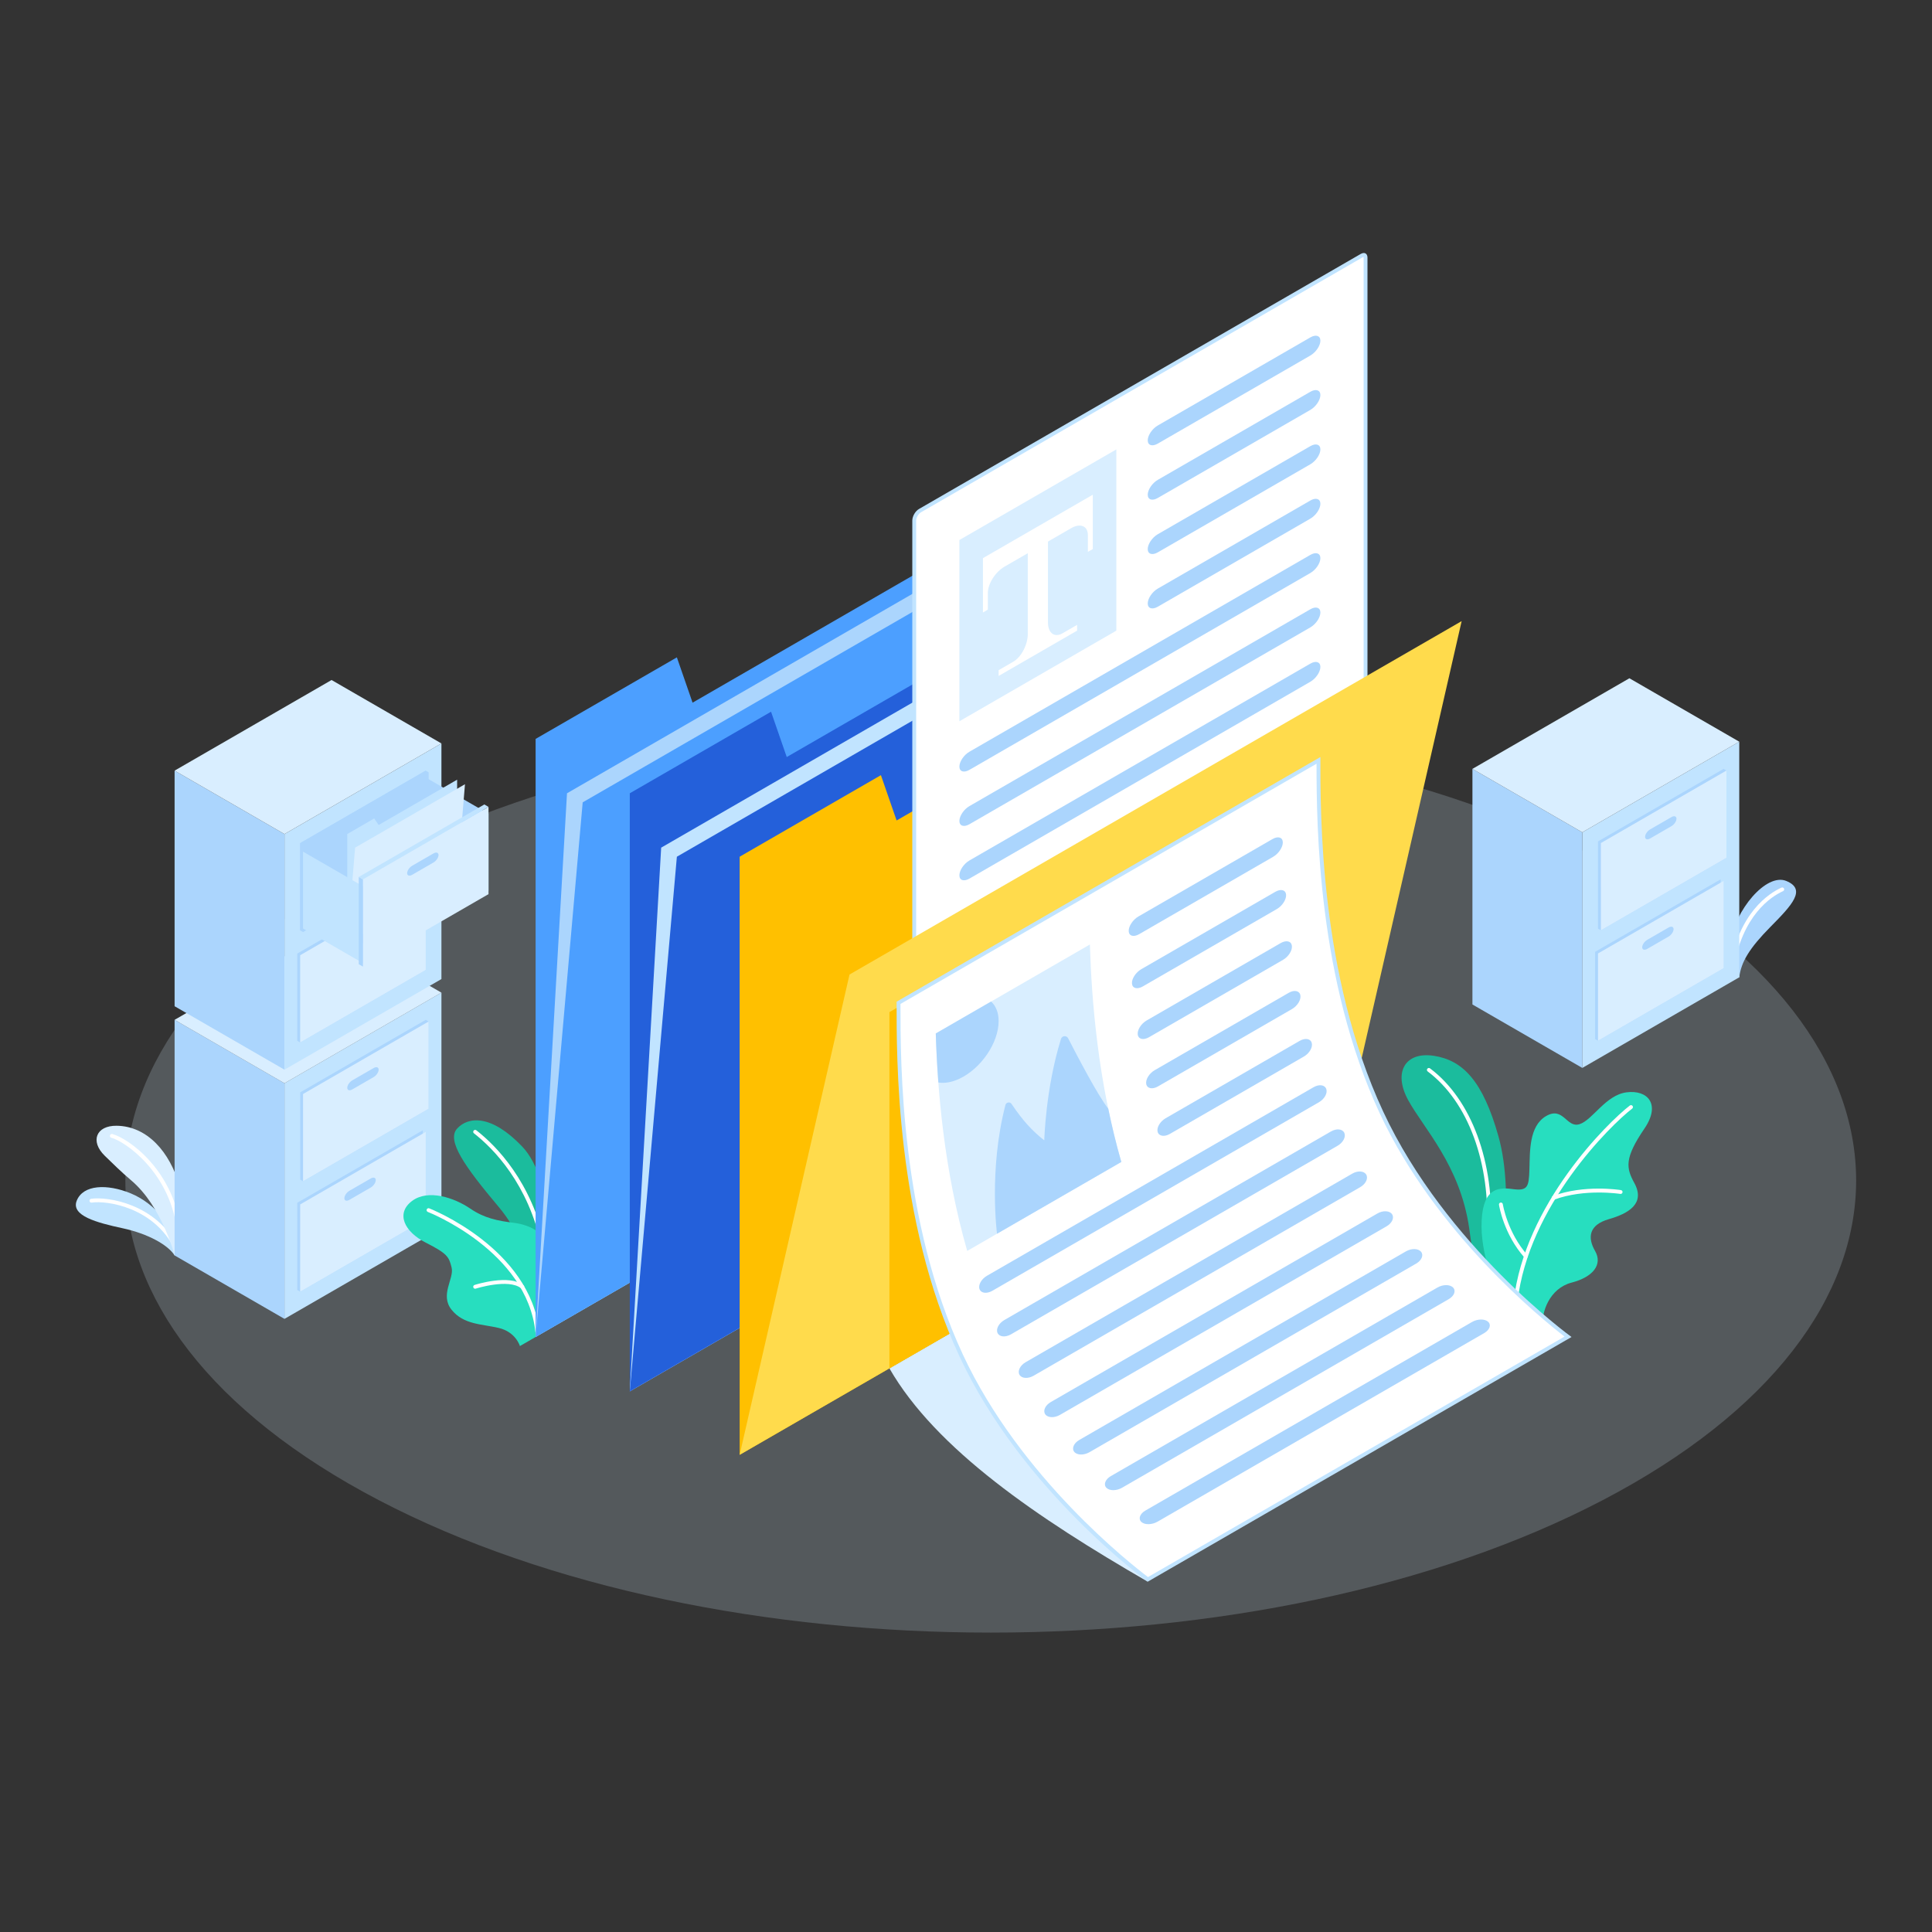 <?xml version="1.0" encoding="utf-8"?>
<!-- Generator: Adobe Illustrator 27.5.0, SVG Export Plug-In . SVG Version: 6.00 Build 0)  -->
<svg version="1.1" xmlns="http://www.w3.org/2000/svg" xmlns:xlink="http://www.w3.org/1999/xlink" x="0px" y="0px"
	 viewBox="0 0 500 500" style="enable-background:new 0 0 500 500;" xml:space="preserve">
<rect x="0" y="0" width="500" height="500" fill="#333333" stroke="none"/>
<g id="Objects">
	<g id="XMLID_14298_">
		<g id="XMLID_14269_" style="opacity:0.2;">
			<path style="fill:#D9EEFF;" d="M98.04,388.246c87.463,45.691,229.269,45.693,316.73,0.002
				c87.464-45.692,87.464-119.772,0-165.464c-87.463-45.692-229.268-45.692-316.731-0.001
				C10.576,268.474,10.576,342.556,98.04,388.246z"/>
		</g>
		<g id="XMLID_618_">
			<g id="XMLID_613_">
				<path style="fill:#ABD5FD;" d="M450.12,252.926c0.478-3.98,2.629-7.546,8.123-13.105c5.495-5.559,9.354-9.636,4.061-11.825
					c-5.205-2.153-13.349,7.595-14.512,16.065C446.631,252.532,450.12,252.926,450.12,252.926z"/>
			</g>
			<g id="XMLID_622_">
				<path style="fill:#FFFFFF;" d="M448.097,251.3c-0.027,0-0.055-0.002-0.082-0.007c-0.272-0.044-0.457-0.301-0.412-0.574
					c2.377-14.536,10.189-19.531,13.438-21.003c0.249-0.114,0.548-0.002,0.661,0.249c0.114,0.251,0.003,0.548-0.249,0.662
					c-3.102,1.406-10.564,6.195-12.863,20.253C448.549,251.126,448.337,251.3,448.097,251.3z"/>
			</g>
		</g>
		<g id="XMLID_627_">
			<g id="XMLID_609_">
				<g id="XMLID_14639_">
					<path style="fill:#C1E4FF;" d="M45.188,324.907c-1.663-2.663-6.753-5.59-13.45-7.036c-6.697-1.445-13.422-3.244-11.883-7.129
						c1.661-4.192,7.884-4.396,13.974-1.902c6.654,2.726,11.574,9.479,11.669,13.723L45.188,324.907z"/>
				</g>
				<g id="XMLID_607_">
					<path style="fill:#FFFFFF;" d="M45.712,323.694c-0.186,0-0.364-0.104-0.451-0.282c-5.317-11.002-17.641-12.774-21.528-12.176
						c-0.27,0.044-0.528-0.145-0.57-0.418c-0.042-0.272,0.145-0.528,0.418-0.57c4.079-0.633,17.017,1.218,22.581,12.729
						c0.12,0.249,0.016,0.548-0.232,0.668C45.859,323.679,45.785,323.694,45.712,323.694z"/>
				</g>
			</g>
			<g id="XMLID_14602_">
				<g id="XMLID_14601_">
					<path style="fill:#D9EEFF;" d="M45.188,324.907c0,0-3.201-12.677-11.306-19.491c-2.408-2.025-4.976-4.557-6.771-6.307
						c-3.853-3.755-2.246-7.84,3.093-7.765c7.931,0.111,13.735,6.79,16.248,15.53C48.963,315.615,45.188,324.907,45.188,324.907z"/>
				</g>
				<g id="XMLID_14603_">
					<path style="fill:#FFFFFF;" d="M46.452,319.987c-0.255,0-0.473-0.194-0.498-0.454c-1.494-16.12-13.792-24.225-17.138-25.081
						c-0.268-0.068-0.429-0.341-0.36-0.608c0.068-0.268,0.341-0.431,0.608-0.36c4.064,1.04,16.356,9.451,17.886,25.958
						c0.025,0.274-0.177,0.519-0.452,0.544C46.482,319.986,46.467,319.987,46.452,319.987z"/>
				</g>
			</g>
		</g>
		<g id="XMLID_14551_">
			<g id="XMLID_608_">
				<polygon style="fill:#ABD5FD;" points="73.622,341.324 45.188,324.907 45.187,263.932 73.622,280.349 				"/>
			</g>
			<g id="XMLID_14275_">
				<polygon style="fill:#C1E4FF;" points="73.622,280.349 114.242,256.897 114.243,317.872 73.622,341.324 				"/>
			</g>
			<g id="XMLID_14461_">
				<polygon style="fill:#D9EEFF;" points="114.242,256.897 73.622,280.349 45.187,263.932 85.808,240.48 				"/>
			</g>
			<g id="XMLID_14543_">
				<g id="XMLID_14535_">
					<polygon style="fill:#ABD5FD;" points="77.685,282.693 110.181,263.932 110.928,264.363 110.927,286.949 78.431,305.71 
						77.684,305.278 					"/>
				</g>
				<g id="XMLID_14541_">
					<polygon style="fill:#D9EEFF;" points="78.432,283.125 110.928,264.363 110.927,286.949 78.431,305.71 					"/>
				</g>
				<g id="XMLID_14542_">
					<path style="fill:#ABD5FD;" d="M91.169,279.599l5.526-3.191c0.718-0.414,1.299-0.225,1.299,0.423
						c0,0.648-0.581,1.509-1.299,1.923l-5.526,3.19c-0.718,0.414-1.299,0.226-1.299-0.422
						C89.87,280.873,90.452,280.013,91.169,279.599z"/>
				</g>
			</g>
			<g id="XMLID_14545_">
				<g id="XMLID_14548_">
					<polygon style="fill:#ABD5FD;" points="76.937,311.272 109.434,292.51 109.432,315.096 110.18,315.527 77.683,334.289 
						76.936,333.856 					"/>
				</g>
				<g id="XMLID_14547_">
					<polygon style="fill:#D9EEFF;" points="77.684,311.704 110.181,292.941 110.18,315.527 77.683,334.289 					"/>
				</g>
				<g id="XMLID_14546_">
					<path style="fill:#ABD5FD;" d="M90.422,308.177l5.526-3.19c0.718-0.414,1.299-0.225,1.299,0.423
						c0,0.647-0.582,1.508-1.299,1.923l-5.527,3.19c-0.717,0.414-1.299,0.225-1.298-0.423
						C89.123,309.452,89.705,308.591,90.422,308.177z"/>
				</g>
			</g>
		</g>
		<g id="XMLID_14329_">
			<g id="XMLID_14332_">
				<g id="XMLID_14377_">
					<polygon style="fill:#ABD5FD;" points="73.621,276.831 45.186,260.414 45.186,199.439 73.621,215.855 					"/>
				</g>
				<g id="XMLID_14369_">
					<polygon style="fill:#C1E4FF;" points="73.621,215.855 114.241,192.403 114.242,253.379 73.621,276.831 					"/>
				</g>
				<g id="XMLID_14367_">
					<polygon style="fill:#D9EEFF;" points="114.241,192.403 73.621,215.855 45.186,199.439 85.807,175.986 					"/>
				</g>
				<g id="XMLID_14337_">
					<g id="XMLID_14366_">
						<polygon style="fill:#ABD5FD;" points="77.683,218.2 110.18,199.438 110.927,199.87 110.926,222.456 78.43,241.217 
							77.682,240.785 						"/>
					</g>
					<g id="XMLID_14338_">
						<path style="fill:#ABD5FD;" d="M91.168,215.105l5.526-3.19c0.717-0.415,1.299-0.225,1.299,0.422
							c0,0.648-0.582,1.509-1.299,1.923l-5.527,3.19c-0.717,0.414-1.299,0.225-1.299-0.422
							C89.869,216.38,90.451,215.52,91.168,215.105z"/>
					</g>
				</g>
				<g id="XMLID_14333_">
					<g id="XMLID_14336_">
						<polygon style="fill:#ABD5FD;" points="76.935,246.778 109.432,228.017 109.431,250.602 110.178,251.034 77.682,269.795 
							76.935,269.363 						"/>
					</g>
					<g id="XMLID_14335_">
						<polygon style="fill:#D9EEFF;" points="77.683,247.21 110.179,228.449 110.178,251.034 77.682,269.795 						"/>
					</g>
					<g id="XMLID_14334_">
						<path style="fill:#ABD5FD;" d="M90.42,243.684l5.526-3.19c0.717-0.415,1.299-0.225,1.299,0.422
							c0,0.648-0.581,1.509-1.299,1.923l-5.526,3.19c-0.718,0.414-1.299,0.225-1.299-0.422
							C89.122,244.958,89.703,244.098,90.42,243.684z"/>
					</g>
				</g>
			</g>
			<g id="XMLID_14328_">
				<g id="XMLID_14544_">
					<polygon style="fill:#ABD5FD;" points="77.683,218.199 110.179,199.438 110.178,222.023 77.682,240.784 					"/>
				</g>
				<g id="XMLID_14557_">
					<polygon style="fill:#ABD5FD;" points="126.428,210.596 108.64,200.329 108.639,220.226 126.427,230.493 					"/>
				</g>
				<g id="XMLID_14327_">
					<g id="XMLID_14556_">
						<polygon style="fill:#C1E4FF;" points="89.869,243.997 89.869,215.854 96.842,211.815 97.993,213.509 118.303,201.783 
							118.304,227.58 						"/>
					</g>
					<g id="XMLID_606_">
						<polygon style="fill:#D9EEFF;" points="89.869,243.997 91.899,219.372 120.334,202.956 118.304,227.58 						"/>
					</g>
				</g>
				<g id="XMLID_14555_">
					<polygon style="fill:#C1E4FF;" points="93.931,229.358 78.428,220.407 78.427,240.305 93.93,249.255 					"/>
				</g>
				<g id="XMLID_14550_">
					<polygon style="fill:#D9EEFF;" points="93.931,227.58 126.427,208.818 126.426,231.404 93.93,250.165 					"/>
				</g>
				<g id="XMLID_14553_">
					<path style="fill:#ABD5FD;" d="M106.668,224.054l5.526-3.191c0.717-0.414,1.299-0.225,1.299,0.423
						c0,0.648-0.582,1.508-1.299,1.922l-5.526,3.191c-0.718,0.414-1.299,0.225-1.299-0.423
						C105.37,225.329,105.951,224.468,106.668,224.054z"/>
				</g>
				<g id="XMLID_14549_">
					<polygon style="fill:#ABD5FD;" points="93.931,227.58 92.848,226.956 92.848,249.54 93.932,250.165 					"/>
				</g>
				<g id="XMLID_14554_">
					<polygon style="fill:#C1E4FF;" points="92.848,226.956 125.345,208.194 126.427,208.818 93.931,227.58 					"/>
				</g>
			</g>
		</g>
		<g id="XMLID_14331_">
			<g id="XMLID_14559_">
				<polygon style="fill:#ABD5FD;" points="409.499,276.378 381.064,259.962 381.064,198.985 409.499,215.402 				"/>
			</g>
			<g id="XMLID_14558_">
				<polygon style="fill:#C1E4FF;" points="409.499,215.402 450.119,191.95 450.12,252.926 409.499,276.378 				"/>
			</g>
			<g id="XMLID_14405_">
				<polygon style="fill:#D9EEFF;" points="450.119,191.95 409.499,215.402 381.064,198.985 421.685,175.534 				"/>
			</g>
			<g id="XMLID_14398_">
				<g id="XMLID_14401_">
					<polygon style="fill:#ABD5FD;" points="413.561,217.747 446.058,198.985 446.805,199.417 446.804,222.003 414.308,240.764 
						413.56,240.332 					"/>
				</g>
				<g id="XMLID_14400_">
					<polygon style="fill:#D9EEFF;" points="414.309,218.179 446.805,199.417 446.804,222.003 414.308,240.764 					"/>
				</g>
				<g id="XMLID_14399_">
					<path style="fill:#ABD5FD;" d="M427.047,214.652l5.525-3.19c0.718-0.415,1.299-0.225,1.299,0.422
						c0,0.648-0.581,1.508-1.299,1.923l-5.526,3.191c-0.718,0.414-1.299,0.225-1.299-0.422
						C425.747,215.927,426.329,215.066,427.047,214.652z"/>
				</g>
			</g>
			<g id="XMLID_14339_">
				<g id="XMLID_14397_">
					<polygon style="fill:#ABD5FD;" points="412.814,246.326 445.31,227.564 445.31,250.149 446.057,250.581 413.56,269.343 
						412.813,268.91 					"/>
				</g>
				<g id="XMLID_14392_">
					<polygon style="fill:#D9EEFF;" points="413.561,246.758 446.058,227.996 446.057,250.581 413.56,269.343 					"/>
				</g>
				<g id="XMLID_14378_">
					<path style="fill:#ABD5FD;" d="M426.299,243.231l5.526-3.191c0.717-0.414,1.299-0.225,1.299,0.423
						c0,0.647-0.582,1.508-1.299,1.923l-5.527,3.191c-0.718,0.414-1.299,0.225-1.299-0.422
						C425,244.506,425.581,243.645,426.299,243.231z"/>
				</g>
			</g>
		</g>
		<g id="XMLID_14453_">
			<g id="XMLID_14442_">
				<g id="XMLID_14441_">
					<path style="fill:#1BBC9D;" d="M138.956,340.114c0,0,0.118-15.86-9.882-27.751c-8.858-10.532-13.566-17.213-10.769-20.289
						c2.796-3.076,8.781-3.819,16.875,4.691c8.094,8.51,8.72,32.12,7.603,37.462L138.956,340.114z"/>
				</g>
				<g id="XMLID_14444_">
					<path style="fill:#FFFFFF;" d="M140.68,323.063c-0.231,0-0.438-0.161-0.488-0.396c-3.499-16.371-12.486-25.422-17.531-29.359
						c-0.218-0.17-0.256-0.484-0.086-0.702c0.169-0.217,0.483-0.257,0.702-0.087c5.152,4.022,14.328,13.259,17.893,29.939
						c0.058,0.27-0.114,0.536-0.384,0.594C140.75,323.059,140.715,323.063,140.68,323.063z"/>
				</g>
			</g>
			<g id="XMLID_14438_">
				<g id="XMLID_14437_">
					<path style="fill:#27DEBF;" d="M138.615,346.015l-4.063,2.346c0,0-1.039-3.648-5.484-4.691
						c-4.445-1.043-9.07-0.834-12.184-4.691c-3.113-3.857,0.677-8.054,0-10.896c-0.677-2.843-1.129-3.66-6.705-6.498
						c-5.575-2.838-7.78-7.552-3.583-10.747c4.196-3.196,11.018-0.849,15.123,1.954c3.664,2.503,7.143,3.162,11.226,3.664
						c4.083,0.501,10.751,2.786,9.731,12.283C141.658,338.235,138.615,346.015,138.615,346.015z"/>
				</g>
				<g id="XMLID_14439_">
					<path style="fill:#FFFFFF;" d="M139.074,345.244c-0.252,0-0.47-0.19-0.497-0.447c-2.227-21.059-27.595-31.05-27.851-31.148
						c-0.258-0.1-0.387-0.389-0.288-0.646c0.099-0.257,0.387-0.387,0.646-0.287c0.262,0.101,26.195,10.306,28.487,31.977
						c0.029,0.274-0.17,0.521-0.444,0.55C139.109,345.243,139.091,345.244,139.074,345.244z"/>
				</g>
				<g id="XMLID_14440_">
					<path style="fill:#FFFFFF;" d="M122.969,333.52c-0.212,0-0.408-0.135-0.476-0.347c-0.084-0.264,0.061-0.545,0.323-0.629
						c0.367-0.117,9.022-2.85,12.677,0.086c0.215,0.173,0.25,0.487,0.077,0.703c-0.172,0.216-0.487,0.25-0.703,0.076
						c-3.241-2.603-11.661,0.06-11.745,0.086C123.071,333.512,123.019,333.52,122.969,333.52z"/>
				</g>
			</g>
		</g>
		<g id="XMLID_626_">
			<g id="XMLID_14435_">
				<g id="XMLID_14434_">
					<path style="fill:#1BBC9D;" d="M387.797,332.166c0.115-0.343,4.404-22.43,0-38.09c-4.038-14.358-9.219-19.657-16.656-20.825
						c-7.438-1.167-10.666,4.188-6.716,11.444c3.95,7.256,13.454,16.897,15.79,33.115c0.962,6.676,1.76,12.478,1.76,12.478
						L387.797,332.166z"/>
				</g>
				<g id="XMLID_14436_">
					<path style="fill:#FFFFFF;" d="M385.295,319.487c-0.009,0-0.018,0-0.028-0.001c-0.276-0.016-0.486-0.252-0.471-0.527
						c1.024-17.877-4.841-33.842-15.308-41.665c-0.221-0.165-0.266-0.479-0.101-0.7c0.165-0.22,0.479-0.266,0.7-0.101
						c10.731,8.021,16.75,24.314,15.706,42.522C385.779,319.282,385.559,319.487,385.295,319.487z"/>
				</g>
			</g>
			<g id="XMLID_14431_">
				<g id="XMLID_14356_">
					<path style="fill:#27DEBF;" d="M399.313,343.67c-0.574-4.105,1.79-10.272,7.397-11.727c5.605-1.453,8.112-4.683,6.087-8.204
						c-2.025-3.521-1.547-6.748,3.545-8.213c5.092-1.464,9.55-4.021,6.615-9.38c-2.127-3.887-2.599-6.404,2.621-14.071
						c4.328-6.357,0.79-10.087-4.633-9.381c-5.422,0.706-8.766,7.151-12.15,8.239c-3.385,1.088-4.177-4.686-8.647-2.107
						c-4.47,2.581-4.194,9.192-4.336,13.801c-0.141,4.609-0.442,5.654-4.484,5.088c-4.042-0.566-7.985,0.104-7.908,9.873
						c0.065,8.385,4.542,18.763,4.542,18.763L399.313,343.67z"/>
				</g>
				<g id="XMLID_14357_">
					<path style="fill:#FFFFFF;" d="M392.223,337.418c-0.019,0-0.038-0.001-0.057-0.003c-0.274-0.031-0.472-0.278-0.441-0.553
						c2.816-25.195,24.439-46.44,30.075-50.751c0.219-0.168,0.532-0.126,0.701,0.094c0.167,0.22,0.126,0.533-0.094,0.701
						c-5.564,4.255-26.912,25.224-29.688,50.067C392.69,337.229,392.474,337.418,392.223,337.418z"/>
				</g>
				<g id="XMLID_14432_">
					<path style="fill:#FFFFFF;" d="M402.081,310.491c-0.203,0-0.394-0.124-0.469-0.325c-0.096-0.259,0.035-0.547,0.294-0.643
						c8.067-3.002,17.205-1.587,17.59-1.525c0.272,0.044,0.458,0.301,0.414,0.573c-0.043,0.272-0.308,0.453-0.572,0.415
						c-0.091-0.017-9.269-1.435-17.082,1.475C402.198,310.481,402.139,310.491,402.081,310.491z"/>
				</g>
				<g id="XMLID_14433_">
					<path style="fill:#FFFFFF;" d="M394.901,325.626c-0.139,0-0.276-0.057-0.375-0.169c-5.38-6.092-6.541-13.362-6.588-13.669
						c-0.042-0.272,0.146-0.527,0.418-0.569c0.278-0.037,0.528,0.145,0.57,0.418c0.011,0.072,1.171,7.294,6.35,13.158
						c0.183,0.207,0.163,0.523-0.044,0.706C395.138,325.585,395.02,325.626,394.901,325.626z"/>
				</g>
			</g>
		</g>
		<g id="XMLID_14341_">
			<path style="fill:#D9EEFF;" d="M297.035,409.336c-28.435-16.417-54.815-34.265-66.858-55.209l36.559-21.108L297.035,409.336z"/>
		</g>
		<g id="XMLID_14534_">
			<g id="XMLID_14532_">
				<polygon style="fill:#4C9FFF;" points="138.615,191.23 138.615,346.015 297.035,254.552 297.034,113.838 179.236,181.85 
					175.174,170.124 				"/>
			</g>
			<g id="XMLID_14533_">
				<polygon style="fill:#ABD5FD;" points="138.615,346.015 146.738,205.301 305.157,113.838 297.035,254.552 				"/>
			</g>
			<g id="XMLID_14531_">
				<polygon style="fill:#4C9FFF;" points="138.615,346.015 150.8,207.646 309.22,116.183 297.035,254.552 				"/>
			</g>
		</g>
		<g id="XMLID_14536_">
			<g id="XMLID_14539_">
				<polygon style="fill:#2460DA;" points="162.988,205.301 162.988,360.086 321.408,268.623 321.407,127.91 203.609,195.921 
					199.547,184.194 				"/>
			</g>
			<g id="XMLID_14538_">
				<polygon style="fill:#C1E4FF;" points="162.988,360.086 171.111,219.373 329.53,127.909 321.408,268.623 				"/>
			</g>
			<g id="XMLID_14537_">
				<polygon style="fill:#2460DA;" points="162.988,360.086 175.173,221.718 333.593,130.254 321.408,268.623 				"/>
			</g>
		</g>
		<g id="XMLID_625_">
			<g id="XMLID_14527_">
				<polygon style="fill:#FFC000;" points="191.421,221.718 191.421,376.503 349.841,285.039 349.84,144.326 232.041,212.337 
					227.979,200.611 				"/>
			</g>
			<g id="XMLID_584_">
				<g id="XMLID_527_">
					<g>
						<path style="fill:#FFFFFF;" d="M237.061,267.482c-0.399,0-0.459-0.461-0.459-0.736V134.723c0-0.928,0.679-2.103,1.482-2.567
							L352.42,66.145c0.192-0.111,0.373-0.169,0.523-0.169c0.399,0,0.459,0.461,0.459,0.736v132.023
							c0,0.928-0.679,2.104-1.482,2.567l-114.335,66.012C237.392,267.424,237.211,267.482,237.061,267.482z"/>
					</g>
					<g>
						<path style="fill:#C1E4FF;" d="M352.877,66.486c0.013,0.048,0.025,0.122,0.025,0.225v132.023c0,0.745-0.588,1.762-1.232,2.134
							L237.334,266.88c-0.092,0.054-0.162,0.079-0.207,0.092c-0.013-0.048-0.025-0.122-0.025-0.226V134.723
							c0-0.745,0.587-1.762,1.232-2.134L352.67,66.578C352.763,66.524,352.832,66.498,352.877,66.486 M352.943,65.475
							c-0.233,0-0.495,0.076-0.773,0.236l-114.335,66.011c-0.957,0.552-1.732,1.895-1.732,3v132.023c0,0.783,0.39,1.236,0.959,1.236
							c0.233,0,0.496-0.076,0.773-0.236l114.335-66.011c0.957-0.552,1.732-1.895,1.732-3V66.711
							C353.902,65.928,353.512,65.475,352.943,65.475L352.943,65.475z"/>
					</g>
				</g>
				<g id="XMLID_583_">
					<g id="XMLID_517_">
						<polygon style="fill:#D9EEFF;" points="248.289,139.758 288.909,116.306 288.909,163.21 248.289,186.663 						"/>
					</g>
					<g id="XMLID_544_">
						<g id="XMLID_529_">
							<path style="fill:#FFFFFF;" d="M282.816,128.032v14.071l-1.272,0.711c0,0,0-1.93,0-4.311c0-2.381-1.938-3.191-4.33-1.811
								l-17.23,9.947c-2.392,1.38-4.33,4.43-4.33,6.811v4.311l-1.273,0.759v-14.071L282.816,128.032z"/>
						</g>
						<g id="XMLID_586_">
							<path style="fill:#FFFFFF;" d="M274.981,163.895c-2.084,1.203-3.773-0.06-3.773-2.822v-22.57l-5.218,2.84v22.742
								c0,2.762-1.688,5.976-3.772,7.179l-3.774,2.178v1.494l20.311-11.726v-1.494C278.755,161.717,277.065,162.692,274.981,163.895
								z"/>
						</g>
					</g>
				</g>
				<g id="XMLID_14283_">
					<g id="XMLID_14297_">
						<path style="fill:#ABD5FD;" d="M297.033,113.961c0.001,1.295,1.164,1.674,2.599,0.846l39.486-22.797
							c1.434-0.829,2.598-2.55,2.598-3.846c0-1.295-1.163-1.673-2.598-0.845l-39.486,22.797
							C298.196,110.944,297.033,112.666,297.033,113.961z"/>
					</g>
					<g id="XMLID_14296_">
						<path style="fill:#ABD5FD;" d="M297.033,128.032c0.001,1.295,1.164,1.674,2.599,0.846l39.486-22.797
							c1.434-0.829,2.598-2.55,2.598-3.846c0-1.295-1.163-1.673-2.598-0.845l-39.486,22.797
							C298.196,125.016,297.033,126.737,297.033,128.032z"/>
					</g>
					<g id="XMLID_14295_">
						<path style="fill:#ABD5FD;" d="M297.033,142.104c0.001,1.295,1.164,1.674,2.599,0.846l39.486-22.797
							c1.434-0.829,2.598-2.55,2.598-3.846c0-1.295-1.163-1.673-2.598-0.845l-39.486,22.797
							C298.196,139.087,297.033,140.809,297.033,142.104z"/>
					</g>
					<g id="XMLID_14294_">
						<path style="fill:#ABD5FD;" d="M297.033,156.175c0.001,1.295,1.164,1.674,2.599,0.846l39.486-22.797
							c1.434-0.829,2.598-2.55,2.598-3.846c0-1.295-1.163-1.674-2.598-0.845l-39.486,22.797
							C298.196,153.158,297.033,154.88,297.033,156.175z"/>
					</g>
				</g>
				<g id="XMLID_14293_">
					<g id="XMLID_14320_">
						<path style="fill:#ABD5FD;" d="M248.289,198.394c0,1.295,1.163,1.674,2.598,0.845l88.231-50.944
							c1.434-0.829,2.598-2.55,2.598-3.846c0-1.295-1.163-1.674-2.598-0.845l-88.232,50.944
							C249.452,195.376,248.289,197.098,248.289,198.394z"/>
					</g>
					<g id="XMLID_14318_">
						<path style="fill:#ABD5FD;" d="M248.289,212.465c0,1.295,1.163,1.674,2.598,0.845l88.231-50.944
							c1.434-0.829,2.598-2.55,2.598-3.846c0-1.295-1.163-1.674-2.598-0.845l-88.232,50.944
							C249.452,209.448,248.289,211.169,248.289,212.465z"/>
					</g>
					<g id="XMLID_14317_">
						<path style="fill:#ABD5FD;" d="M248.289,226.536c0,1.295,1.163,1.674,2.598,0.845l88.231-50.944
							c1.434-0.829,2.598-2.55,2.598-3.846c0-1.295-1.163-1.674-2.598-0.845l-88.232,50.944
							C249.452,223.519,248.289,225.241,248.289,226.536z"/>
					</g>
				</g>
			</g>
			<g id="XMLID_624_">
				<g id="XMLID_14540_">
					<polygon style="fill:#FFDB4C;" points="191.422,376.503 219.855,252.206 378.274,160.743 349.841,285.039 					"/>
				</g>
				<g id="XMLID_14340_">
					<polygon style="fill:#FFC000;" points="230.177,261.941 230.177,354.127 266.735,333.02 266.736,240.835 					"/>
				</g>
			</g>
		</g>
		<g id="XMLID_623_">
			<g id="XMLID_10410_">
				<g>
					<path style="fill:#FFFFFF;" d="M297.068,408.739c-3.107-2.314-33.085-25.231-48.325-57.961
						c-16.222-34.84-16.208-75.476-16.202-90.772v-0.476l108.675-62.743c-0.006,15.436,0.016,56.129,16.296,91.092
						c14.886,31.97,43.718,54.624,48.29,58.083L297.068,408.739z"/>
				</g>
				<g>
					<path style="fill:#C1E4FF;" d="M340.717,197.653c0.001,16.078,0.313,56.011,16.343,90.438
						c14.386,30.895,41.747,53.116,47.844,57.814l-107.799,62.237c-4.214-3.176-33.067-25.703-47.907-57.575
						c-16.175-34.738-16.161-75.293-16.156-90.561v-0.187L340.717,197.653 M341.717,195.921l-109.675,63.32
						c0,14.386-0.304,56.198,16.249,91.748c16.248,34.895,48.745,58.347,48.745,58.347l109.676-63.32
						c0,0-32.497-23.453-48.745-58.348C341.413,252.119,341.717,210.307,341.717,195.921L341.717,195.921z"/>
				</g>
			</g>
			<g id="XMLID_10886_">
				<g id="XMLID_545_">
					<g id="XMLID_585_">
						<path style="fill:#ABD5FD;" d="M329.314,217.152l-34.686,20.026c-1.435,0.829-2.567,2.527-2.52,3.794
							c0.049,1.268,1.26,1.623,2.695,0.795l34.685-20.026c1.435-0.828,2.55-2.527,2.502-3.794
							C331.943,216.68,330.749,216.324,329.314,217.152z"/>
					</g>
					<g id="XMLID_589_">
						<path style="fill:#ABD5FD;" d="M330.053,230.797l-34.685,20.026c-1.436,0.828-2.521,2.501-2.415,3.735
							c0.107,1.233,1.366,1.561,2.801,0.732l34.687-20.026c1.435-0.828,2.501-2.499,2.395-3.732
							C332.728,230.299,331.487,229.969,330.053,230.797z"/>
					</g>
					<g id="XMLID_591_">
						<path style="fill:#ABD5FD;" d="M331.438,244.069l-34.686,20.026c-1.436,0.828-2.472,2.472-2.301,3.668
							c0.171,1.197,1.483,1.495,2.917,0.666l34.687-20.026c1.434-0.829,2.45-2.469,2.279-3.666
							C334.164,243.54,332.873,243.24,331.438,244.069z"/>
					</g>
					<g id="XMLID_592_">
						<path style="fill:#ABD5FD;" d="M333.518,256.94l-34.686,20.025c-1.436,0.829-2.418,2.442-2.183,3.602
							c0.235,1.16,1.601,1.425,3.036,0.597l34.686-20.026c1.435-0.828,2.396-2.436,2.16-3.596
							C336.296,256.382,334.952,256.111,333.518,256.94z"/>
					</g>
					<g id="XMLID_594_">
						<path style="fill:#ABD5FD;" d="M336.338,269.382l-34.686,20.026c-1.435,0.828-2.361,2.409-2.054,3.526
							c0.307,1.118,1.731,1.351,3.166,0.521l34.686-20.026c1.435-0.828,2.337-2.402,2.03-3.52
							C339.173,268.791,337.773,268.554,336.338,269.382z"/>
					</g>
					<g id="XMLID_595_">
						<path style="fill:#ABD5FD;" d="M339.948,281.37l-84.538,48.808c-1.435,0.829-2.299,2.374-1.91,3.445
							c0.388,1.071,1.878,1.264,3.313,0.436l84.538-48.808c1.435-0.829,2.272-2.365,1.884-3.436
							C342.846,280.743,341.383,280.541,339.948,281.37z"/>
					</g>
					<g id="XMLID_596_">
						<path style="fill:#ABD5FD;" d="M344.453,292.819l-84.538,48.809c-1.435,0.828-2.222,2.331-1.747,3.353
							c0.474,1.022,2.029,1.175,3.464,0.347l84.538-48.809c1.436-0.828,2.206-2.324,1.732-3.346
							C347.428,292.151,345.888,291.991,344.453,292.819z"/>
					</g>
					<g id="XMLID_597_">
						<path style="fill:#ABD5FD;" d="M349.967,303.733l-84.538,48.808c-1.435,0.828-2.149,2.291-1.581,3.258
							c0.568,0.967,2.207,1.071,3.643,0.243l84.537-48.809c1.436-0.828,2.123-2.275,1.555-3.243
							C353.013,303.023,351.401,302.904,349.967,303.733z"/>
					</g>
					<g id="XMLID_598_">
						<path style="fill:#ABD5FD;" d="M356.475,314.046l-84.538,48.808c-1.434,0.828-2.078,2.252-1.424,3.17
							c0.655,0.917,2.359,0.98,3.794,0.152l84.538-48.809c1.435-0.828,2.057-2.235,1.402-3.152
							C359.592,313.298,357.909,313.217,356.475,314.046z"/>
					</g>
					<g id="XMLID_599_">
						<path style="fill:#ABD5FD;" d="M363.852,323.855l-84.538,48.809c-1.435,0.828-2.016,2.217-1.285,3.09
							c0.73,0.873,2.494,0.902,3.93,0.073l84.538-48.808c1.435-0.828,1.997-2.2,1.267-3.073
							C367.032,323.072,365.286,323.027,363.852,323.855z"/>
					</g>
					<g id="XMLID_600_">
						<path style="fill:#ABD5FD;" d="M372.023,333.203l-84.537,48.809c-1.436,0.828-1.959,2.184-1.158,3.017
							c0.8,0.833,2.619,0.829,4.055,0.001l84.538-48.808c1.435-0.829,1.941-2.168,1.142-3.001
							C375.262,332.388,373.459,332.375,372.023,333.203z"/>
					</g>
					<g id="XMLID_601_">
						<path style="fill:#ABD5FD;" d="M380.961,342.127l-84.538,48.808c-1.435,0.828-1.902,2.152-1.033,2.946
							c0.868,0.794,2.744,0.757,4.179-0.072l84.538-48.808c1.435-0.828,1.886-2.135,1.017-2.929
							C384.255,341.278,382.395,341.298,380.961,342.127z"/>
					</g>
				</g>
			</g>
			<g id="XMLID_14552_">
				<g id="XMLID_604_">
					<path style="fill:#D9EEFF;" d="M282.06,244.435l-39.882,23.026c0.444,14.444,2.091,35.293,8.136,56.278l39.882-23.026
						C284.151,279.728,282.504,258.88,282.06,244.435z"/>
				</g>
				<g id="XMLID_14354_">
					<path style="fill:#ABD5FD;" d="M258.444,264.261c0-2.235-0.728-3.956-1.949-5.065l-14.317,8.266
						c0.117,3.816,0.323,8.09,0.667,12.685c1.57,0.258,3.424-0.025,5.417-0.954C253.886,276.568,258.444,269.884,258.444,264.261z"
						/>
				</g>
				<g id="XMLID_14355_">
					<path style="fill:#ABD5FD;" d="M286.814,286.915c0,0-0.001,0-0.001-0.001c-2.66-3.355-8.07-13.702-10.382-18.211
						c-0.41-0.801-1.581-0.689-1.848,0.169c-3.994,12.819-4.327,26.252-4.327,26.252c-3.206-2.537-5.512-5.06-8.466-9.423
						c-0.429-0.633-1.396-0.464-1.588,0.275c-4.361,16.793-2.174,33.309-2.174,33.309l0,0l32.167-18.572
						C288.863,296.083,287.754,291.465,286.814,286.915z"/>
				</g>
			</g>
		</g>
	</g>
</g>
</svg>
